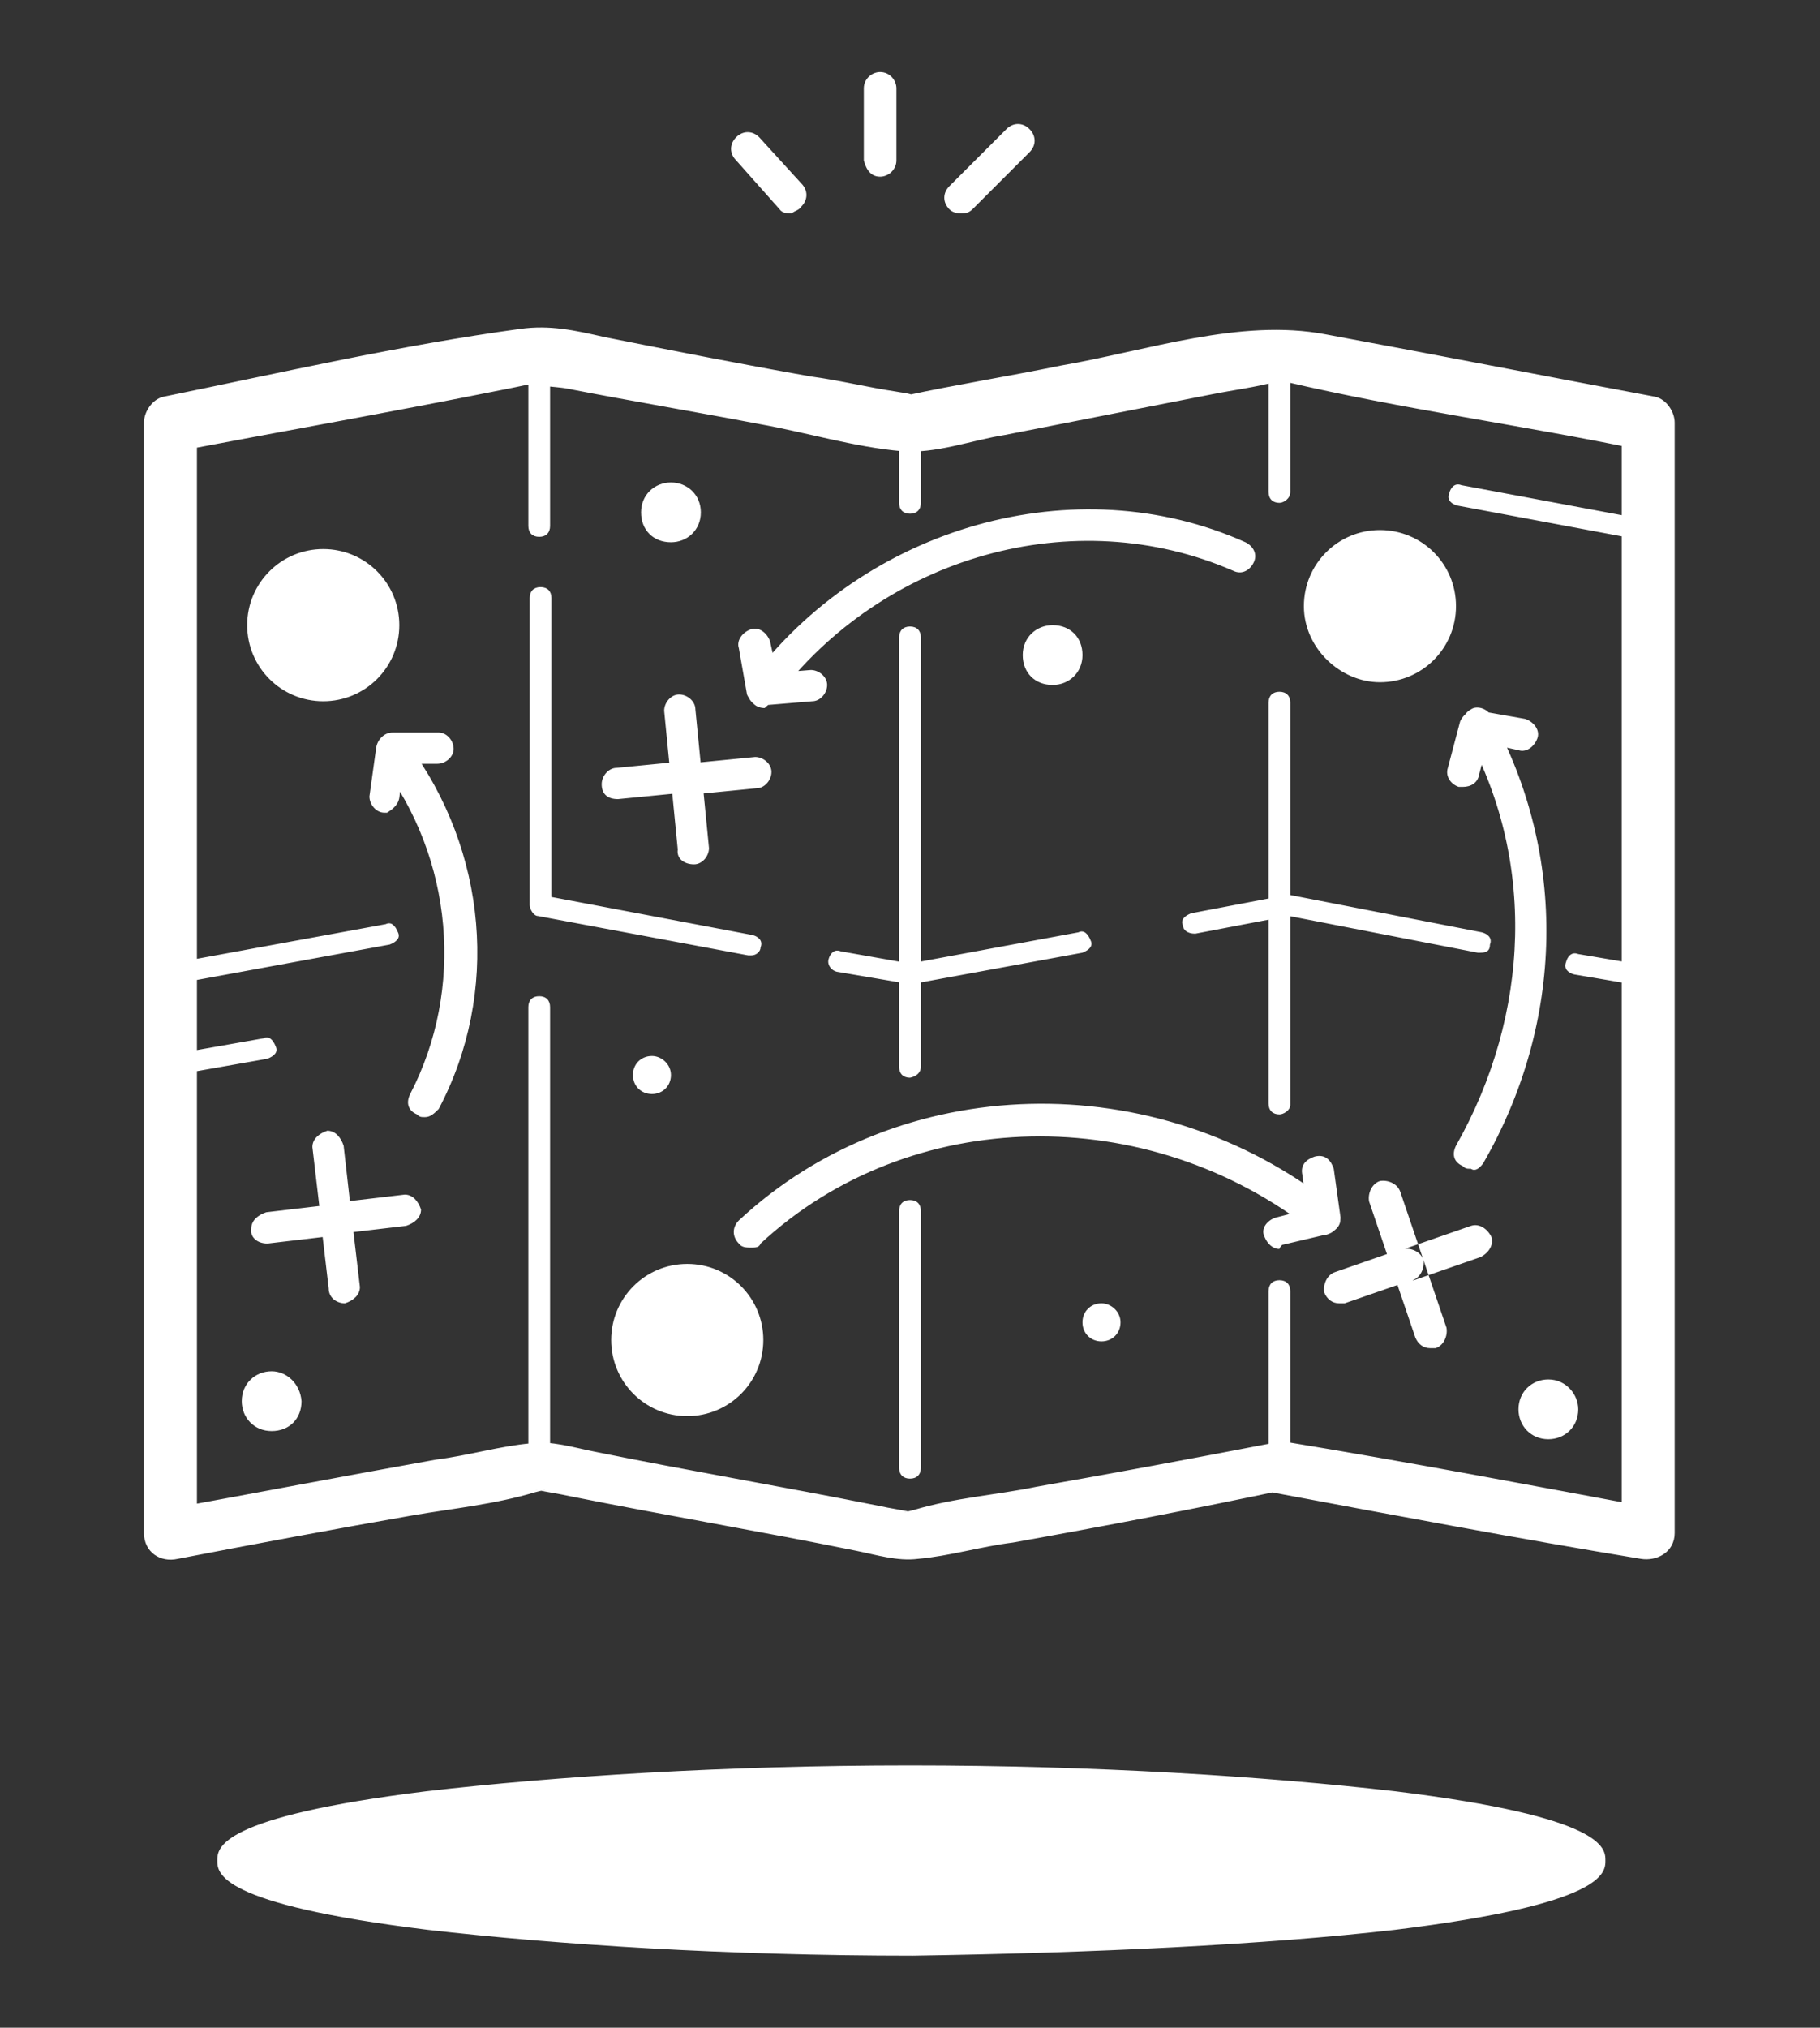 <?xml version="1.0" encoding="utf-8"?>
<!-- Generator: Adobe Illustrator 23.0.4, SVG Export Plug-In . SVG Version: 6.00 Build 0)  -->
<svg version="1.1" id="Layer_1" xmlns="http://www.w3.org/2000/svg" xmlns:xlink="http://www.w3.org/1999/xlink" x="0px" y="0px"
	 viewBox="0 0 134 149.2" style="enable-background:new 0 0 134 149.2;" xml:space="preserve">
<rect x="0" y="0" width="134" height="149.2" fill="#333333" stroke="none"/>
<style type="text/css">
	.st0{fill:#FFFFFF;}
</style>
<title>280-</title>
<path class="st0" d="M103.7,94.2c-0.5,0-0.9-0.3-1.1-0.8c-0.2-0.6,0.2-1.2,0.8-1.5l4.9-1.7c0.6-0.2,1.2,0.2,1.5,0.8
	c0.2,0.6-0.2,1.2-0.8,1.5l-4.9,1.7C103.8,94.2,103.8,94.2,103.7,94.2z M99,95.9l4.9-1.7c0.6-0.2,0.9-0.9,0.8-1.5
	c-0.2-0.6-0.9-0.9-1.5-0.8l-4.9,1.7c-0.6,0.2-0.9,0.9-0.8,1.5c0.2,0.5,0.6,0.8,1.1,0.8C98.9,95.9,99,95.9,99,95.9z M104,94.2
	c0.6-0.2,0.9-0.9,0.8-1.5l-1.7-5c-0.2-0.6-0.9-0.9-1.5-0.8c-0.6,0.2-0.9,0.9-0.8,1.5l1.7,5c0.2,0.5,0.6,0.8,1.1,0.8
	C103.8,94.2,103.8,94.2,104,94.2z M105.7,99.2c0.6-0.2,0.9-0.9,0.8-1.5l-1.7-5c-0.2-0.6-0.9-0.9-1.5-0.8c-0.6,0.2-0.9,0.9-0.8,1.5
	l1.7,5c0.2,0.5,0.6,0.8,1.1,0.8C105.4,99.2,105.5,99.2,105.7,99.2z M45.5,58.8l5.1-0.5c0.6,0,1.1-0.6,1.1-1.2c0-0.6-0.6-1.1-1.2-1.1
	l-5.1,0.5c-0.6,0-1.1,0.6-1.1,1.2C44.3,58.4,44.7,58.8,45.5,58.8L45.5,58.8z M50.6,58.5l5.1-0.5c0.6,0,1.1-0.6,1.1-1.2
	c0-0.6-0.6-1.1-1.2-1.1l-5.1,0.5c-0.6,0-1.1,0.6-1.1,1.2C49.5,58,50,58.5,50.6,58.5L50.6,58.5z M51.1,63.6c0.6,0,1.1-0.6,1.1-1.2
	l-0.5-5.1c0-0.6-0.6-1.1-1.2-1.1c-0.6,0-1.1,0.6-1.1,1.2l0.5,5.1C49.8,63.2,50.4,63.6,51.1,63.6L51.1,63.6z M50.6,58.5
	c0.6,0,1.1-0.6,1.1-1.2l-0.5-5.1c0-0.6-0.6-1.1-1.2-1.1c-0.6,0-1.1,0.6-1.1,1.2l0.5,5.1C49.5,58,50,58.5,50.6,58.5L50.6,58.5z
	 M19.7,91.5l5.1-0.6c0.6-0.2,1.1-0.6,1.1-1.2s-0.6-1.1-1.2-1.1l-5.1,0.6c-0.6,0.2-1.1,0.6-1.1,1.2C18.4,91,18.9,91.5,19.7,91.5
	C19.5,91.5,19.7,91.5,19.7,91.5z M24.8,90.8l5.1-0.6c0.6-0.2,1.1-0.6,1.1-1.2c-0.2-0.6-0.6-1.1-1.2-1.1l-5.1,0.6
	c-0.6,0.2-1.1,0.6-1.1,1.2C23.5,90.4,24,90.8,24.8,90.8L24.8,90.8z M25.4,95.9c0.6-0.2,1.1-0.6,1.1-1.2l-0.6-5.1
	c-0.2-0.6-0.6-1.1-1.2-1.1c-0.6,0.2-1.1,0.6-1.1,1.2l0.6,5.1C24.2,95.5,24.8,95.9,25.4,95.9L25.4,95.9z M24.8,90.8
	c0.6-0.2,1.1-0.6,1.1-1.2l-0.6-5.3c-0.2-0.6-0.6-1.1-1.2-1.1c-0.6,0.2-1.1,0.6-1.1,1.2l0.6,5.1C23.5,90.4,24,90.8,24.8,90.8
	L24.8,90.8z M40.5,38.7V26.6c0-0.5-0.3-0.8-0.8-0.8c-0.5,0-0.8,0.3-0.8,0.8v12.1c0,0.5,0.3,0.8,0.8,0.8
	C40.2,39.5,40.5,39.2,40.5,38.7z M40.5,108V74.1c0-0.5-0.3-0.8-0.8-0.8c-0.5,0-0.8,0.3-0.8,0.8V108c0,0.5,0.3,0.8,0.8,0.8
	C40.2,108.8,40.5,108.5,40.5,108z M67.8,108V89.1c0-0.5-0.3-0.8-0.8-0.8c-0.5,0-0.8,0.3-0.8,0.8V108c0,0.5,0.3,0.8,0.8,0.8
	C67.5,108.8,67.8,108.5,67.8,108z M67.8,78.5V46.9c0-0.5-0.3-0.8-0.8-0.8c-0.5,0-0.8,0.3-0.8,0.8v31.6c0,0.5,0.3,0.8,0.8,0.8
	C67.5,79.2,67.8,78.9,67.8,78.5z M67.8,37v-5.7c0-0.5-0.3-0.8-0.8-0.8c-0.5,0-0.8,0.3-0.8,0.8V37c0,0.5,0.3,0.8,0.8,0.8
	C67.5,37.8,67.8,37.5,67.8,37z M95,81.3V51.7c0-0.5-0.3-0.8-0.8-0.8s-0.8,0.3-0.8,0.8v29.5c0,0.5,0.3,0.8,0.8,0.8
	C94.5,82,95,81.7,95,81.3z M95,36.2v-9.4c0-0.5-0.3-0.8-0.8-0.8s-0.8,0.3-0.8,0.8v9.4c0,0.5,0.3,0.8,0.8,0.8
	C94.5,37,95,36.7,95,36.2z M95,108V95c0-0.5-0.3-0.8-0.8-0.8s-0.8,0.3-0.8,0.8v13c0,0.5,0.3,0.8,0.8,0.8C94.5,108.8,95,108.5,95,108
	z M67.2,72.4l12.5-2.3c0.5-0.2,0.8-0.5,0.6-0.9c-0.2-0.5-0.5-0.8-0.9-0.6L67,70.9L61.9,70c-0.5-0.2-0.8,0.2-0.9,0.6s0.2,0.8,0.6,0.9
	l5.3,0.9C66.8,72.4,67,72.4,67.2,72.4C67,72.4,67.2,72.4,67.2,72.4z M122.1,72c0.2-0.5-0.2-0.8-0.6-0.9l-5.3-0.9
	c-0.5-0.2-0.8,0.2-0.9,0.6c-0.2,0.5,0.2,0.8,0.6,0.9l5.3,0.9h0.2C121.6,72.6,121.9,72.3,122.1,72z M122.1,39.2
	c0.2-0.5-0.2-0.8-0.6-0.9l-13.9-2.6c-0.5-0.2-0.8,0.2-0.9,0.6c-0.2,0.5,0.2,0.8,0.6,0.9l13.9,2.6h0.2
	C121.6,39.8,121.9,39.5,122.1,39.2z M109.7,69.5c0.2-0.5-0.2-0.8-0.6-0.9l-14.4-2.8c-0.5-0.2-0.8,0.2-0.9,0.6
	c-0.2,0.5,0.2,0.8,0.6,0.9l14.4,2.8h0.2C109.4,70.1,109.7,70,109.7,69.5z M88,68.7l6.3-1.2c0.5-0.2,0.8-0.5,0.6-0.9
	c-0.2-0.5-0.5-0.8-0.9-0.6l-6.3,1.2c-0.5,0.2-0.8,0.5-0.6,0.9C87.1,68.4,87.4,68.7,88,68.7C87.9,68.7,87.9,68.7,88,68.7z M12.9,72.4
	l15.8-2.9c0.5-0.2,0.8-0.5,0.6-0.9c-0.2-0.5-0.5-0.8-0.9-0.6l-15.8,2.9c-0.5,0.2-0.8,0.5-0.6,0.9C11.9,72.3,12.2,72.4,12.9,72.4
	C12.7,72.4,12.7,72.4,12.9,72.4z M12.9,79.1l6.8-1.2c0.5-0.2,0.8-0.5,0.6-0.9c-0.2-0.5-0.5-0.8-0.9-0.6l-6.8,1.2
	c-0.5,0.2-0.8,0.5-0.6,0.9C11.9,78.9,12.2,79.1,12.9,79.1C12.7,79.1,12.7,79.1,12.9,79.1z M56,69.7c0.2-0.5-0.2-0.8-0.6-0.9
	l-14.8-2.8V44c0-0.5-0.3-0.8-0.8-0.8c-0.5,0-0.8,0.3-0.8,0.8v22.6c0,0.3,0.3,0.8,0.6,0.8l15.5,2.9h0.2C55.7,70.3,56,70,56,69.7z
	 M93.6,106.2c-5.7,1.1-11.6,2.2-17.3,3.2c-2.9,0.6-6,0.8-9,1.7c-1.1,0.3-0.8,0,0,0.2c-0.9-0.2-1.7-0.3-2.6-0.5c-7-1.4-14.1-2.6-21-4
	c-1.5-0.3-3.1-0.8-4.6-0.6c-2.3,0.2-4.6,0.9-7,1.2c-6.7,1.2-13.5,2.5-20.1,3.7c0.8,0.6,1.7,1.2,2.5,1.9c0-23.8,0-47.6,0-71.5
	c0-3.4,0-6.8,0-10.2c-0.5,0.6-0.9,1.2-1.4,1.9c7.9-1.5,15.8-2.9,23.8-4.5c1.1-0.2,2.2-0.5,3.4-0.6c-1.9,0.3,0.5,0.3,1.5,0.5
	c4.6,0.9,9.4,1.7,14.1,2.6c3.4,0.6,7,1.7,10.5,2c2.5,0.2,5.1-0.8,7.6-1.2C79.1,31,84.2,30,89.3,29c1.5-0.3,3.1-0.5,4.6-0.9
	c1.4-0.5-1.1-0.5,0.8,0c8.5,2,17.5,3.2,26.1,5c-0.5-0.6-0.9-1.2-1.4-1.9c0,23.8,0,47.6,0,71.5c0,3.4,0,6.8,0,10.2
	c0.8-0.6,1.7-1.2,2.5-1.9c-9.1-1.7-18.1-3.4-27.2-4.9c-2.5-0.5-3.6,3.2-1.1,3.7c9.1,1.7,18.1,3.4,27.2,4.9c1.2,0.2,2.5-0.5,2.5-1.9
	c0-23.8,0-47.6,0-71.5c0-3.4,0-6.8,0-10.2c0-0.8-0.6-1.7-1.4-1.9c-8-1.5-16.2-3.1-24.3-4.6c-6.3-1.2-13.1,1.2-19.5,2.3
	c-3.9,0.8-7.7,1.4-11.4,2.2c-0.8,0.2,1.2,0.2,0.6,0c-0.5-0.2-0.9-0.2-1.4-0.3c-2-0.3-4-0.8-6.2-1.1c-5.1-0.9-10.2-1.9-15.2-2.9
	c-2.2-0.5-4-0.9-6.2-0.6c-8.8,1.2-17.5,3.2-26.3,5c-0.8,0.2-1.4,1.1-1.4,1.9c0,23.8,0,47.6,0,71.5c0,3.4,0,6.8,0,10.2
	c0,1.4,1.2,2.2,2.5,1.9c5.7-1.1,11.6-2.2,17.3-3.2c2.9-0.5,6-0.8,9-1.7c1.1-0.3,0.8,0,0-0.2c0.9,0.2,1.7,0.3,2.6,0.5
	c7,1.4,14.1,2.6,21,4c1.5,0.3,3.1,0.8,4.6,0.6c2.3-0.2,4.6-0.9,7-1.2c6.7-1.2,13.5-2.5,20.1-3.9C97.2,109.4,96.1,105.7,93.6,106.2z
	 M23.8,40.4c-3.1,0-5.6,2.5-5.6,5.6s2.5,5.6,5.6,5.6s5.6-2.5,5.6-5.6S26.9,40.4,23.8,40.4z M50.6,93c-3.1,0-5.6,2.5-5.6,5.6
	s2.5,5.6,5.6,5.6s5.6-2.5,5.6-5.6C56.2,95.5,53.7,93,50.6,93z M101.6,50.2c3.1,0,5.6-2.5,5.6-5.6s-2.5-5.6-5.6-5.6s-5.6,2.5-5.6,5.6
	S98.7,50.2,101.6,50.2z M109.2,85.6c6-10.4,6.2-22.7,0.6-32.9c-0.3-0.6-1.1-0.8-1.5-0.5c-0.6,0.3-0.8,1.1-0.5,1.5
	c5.3,9.4,4.9,20.9-0.6,30.6c-0.3,0.6-0.2,1.2,0.5,1.5c0.2,0.2,0.3,0.2,0.6,0.2C108.6,86.2,108.9,86,109.2,85.6z M32.3,81.6
	c4.5-8.5,3.6-19-2.3-26.9c-0.5-0.5-1.1-0.6-1.7-0.3c-0.5,0.5-0.6,1.1-0.3,1.7c5.4,7.1,6.2,16.7,2.2,24.4c-0.3,0.6-0.2,1.2,0.5,1.5
	c0.2,0.2,0.3,0.2,0.6,0.2C31.7,82.2,32,81.9,32.3,81.6z M57.1,51.4c7.9-10.5,22-14.5,33.7-9.4c0.6,0.3,1.2,0,1.5-0.6
	c0.3-0.6,0-1.2-0.6-1.5c-12.5-5.6-28-1.2-36.5,10.2c-0.3,0.5-0.3,1.2,0.3,1.7c0.2,0.2,0.5,0.3,0.8,0.3
	C56.5,51.9,56.8,51.7,57.1,51.4z M56,91.5c11-10.2,28.5-10.5,40.7-0.9c0.5,0.5,1.2,0.3,1.7-0.2c0.5-0.5,0.3-1.2-0.2-1.7
	c-13.1-10.4-32-9.9-43.8,1.1c-0.5,0.5-0.5,1.2,0,1.7c0.2,0.3,0.6,0.3,0.9,0.3C55.6,91.8,55.9,91.8,56,91.5z M64.8,13
	c0.6,0,1.2-0.5,1.2-1.2V6.5c0-0.6-0.5-1.2-1.2-1.2c-0.6,0-1.2,0.5-1.2,1.2v5.3C63.8,12.6,64.2,13,64.8,13L64.8,13z M71.6,15.4
	l4.2-4.2c0.5-0.5,0.5-1.2,0-1.7c-0.5-0.5-1.2-0.5-1.7,0l-4.2,4.2c-0.5,0.5-0.5,1.2,0,1.7c0.2,0.2,0.5,0.3,0.8,0.3
	C71,15.7,71.3,15.7,71.6,15.4z M59,15.2c0.5-0.5,0.5-1.2,0-1.7l-3.1-3.4c-0.5-0.5-1.2-0.5-1.7,0c-0.5,0.5-0.5,1.2,0,1.7l3.2,3.6
	c0.2,0.3,0.6,0.3,0.9,0.3C58.5,15.5,58.8,15.5,59,15.2z M56.2,51.9l3.6-0.3c0.6,0,1.1-0.6,1.1-1.2s-0.6-1.1-1.2-1.1l-2.5,0.2
	l-0.5-2.3c-0.2-0.6-0.8-1.1-1.4-0.9c-0.6,0.2-1.1,0.8-0.9,1.4l0.6,3.4C55.1,51.4,55.6,51.9,56.2,51.9L56.2,51.9z M94.4,91.6l3.4-0.8
	c0.6-0.2,0.9-0.8,0.9-1.2L98.2,86c-0.2-0.6-0.6-1.1-1.4-0.9c-0.6,0.2-1.1,0.6-0.9,1.4l0.3,2.5l-2.3,0.6c-0.6,0.2-1.1,0.8-0.8,1.4
	c0.2,0.5,0.6,0.9,1.1,0.9C94.2,91.8,94.4,91.6,94.4,91.6z M108.9,57l0.6-2.3l2.3,0.5c0.6,0.2,1.2-0.3,1.4-0.9
	c0.2-0.6-0.3-1.2-0.9-1.4l-3.4-0.6c-0.6-0.2-1.2,0.3-1.4,0.8l-0.9,3.4c-0.2,0.6,0.2,1.2,0.8,1.4c0.2,0,0.2,0,0.3,0
	C108.3,57.9,108.8,57.6,108.9,57z M29.4,58.7l0.3-2.5h2.5c0.6,0,1.2-0.5,1.2-1.1c0-0.6-0.5-1.2-1.1-1.2h-3.4l0,0
	c-0.6,0-1.1,0.5-1.2,1.1l-0.5,3.6c0,0.6,0.5,1.2,1.1,1.2h0.2C28.8,59.6,29.3,59.3,29.4,58.7z M81.1,95.9c-0.8,0-1.4,0.6-1.4,1.4
	s0.6,1.4,1.4,1.4s1.4-0.6,1.4-1.4S81.8,95.9,81.1,95.9z M48,77.7c-0.8,0-1.4,0.6-1.4,1.4s0.6,1.4,1.4,1.4s1.4-0.6,1.4-1.4
	S48.7,77.7,48,77.7z M77.5,46c-1.2,0-2.2,0.9-2.2,2.2s0.9,2.2,2.2,2.2c1.2,0,2.2-0.9,2.2-2.2S78.8,46,77.5,46z M49.4,35.5
	c-1.2,0-2.2,0.9-2.2,2.2s0.9,2.2,2.2,2.2c1.2,0,2.2-0.9,2.2-2.2S50.6,35.5,49.4,35.5z M20,100.9c-1.2,0-2.2,0.9-2.2,2.2
	c0,1.2,0.9,2.2,2.2,2.2s2.2-0.9,2.2-2.2C22.1,101.8,21.1,100.9,20,100.9z M114,101.5c-1.2,0-2.2,0.9-2.2,2.2c0,1.2,0.9,2.2,2.2,2.2
	c1.2,0,2.2-0.9,2.2-2.2C116.2,102.6,115.3,101.5,114,101.5z M67,130.9c-27.8,0-50.3,2.8-50.3,6c0,3.2,22.6,6,50.3,6s50.3-2.8,50.3-6
	C117.3,133.7,94.8,130.9,67,130.9z M102.7,142c15.5-1.9,15.5-4.2,15.5-5.1c0-0.9,0-3.2-15.5-5.1c-9.6-1.1-22.1-1.9-35.7-1.9
	s-26.1,0.8-35.6,1.9C16,133.7,16,136,16,136.9s0,3.2,15.5,5.1c9.6,1.1,22.1,1.9,35.7,1.9C80.5,143.7,93.1,143.1,102.7,142z
	 M116.5,136.9c-0.3,1.9-17.2,5.3-49.5,5.3s-49.2-3.4-49.5-5.3c0.3-1.9,17.2-5.3,49.5-5.3S116.2,135.1,116.5,136.9z M116.5,136.9
	L116.5,136.9L116.5,136.9z"/>
</svg>
